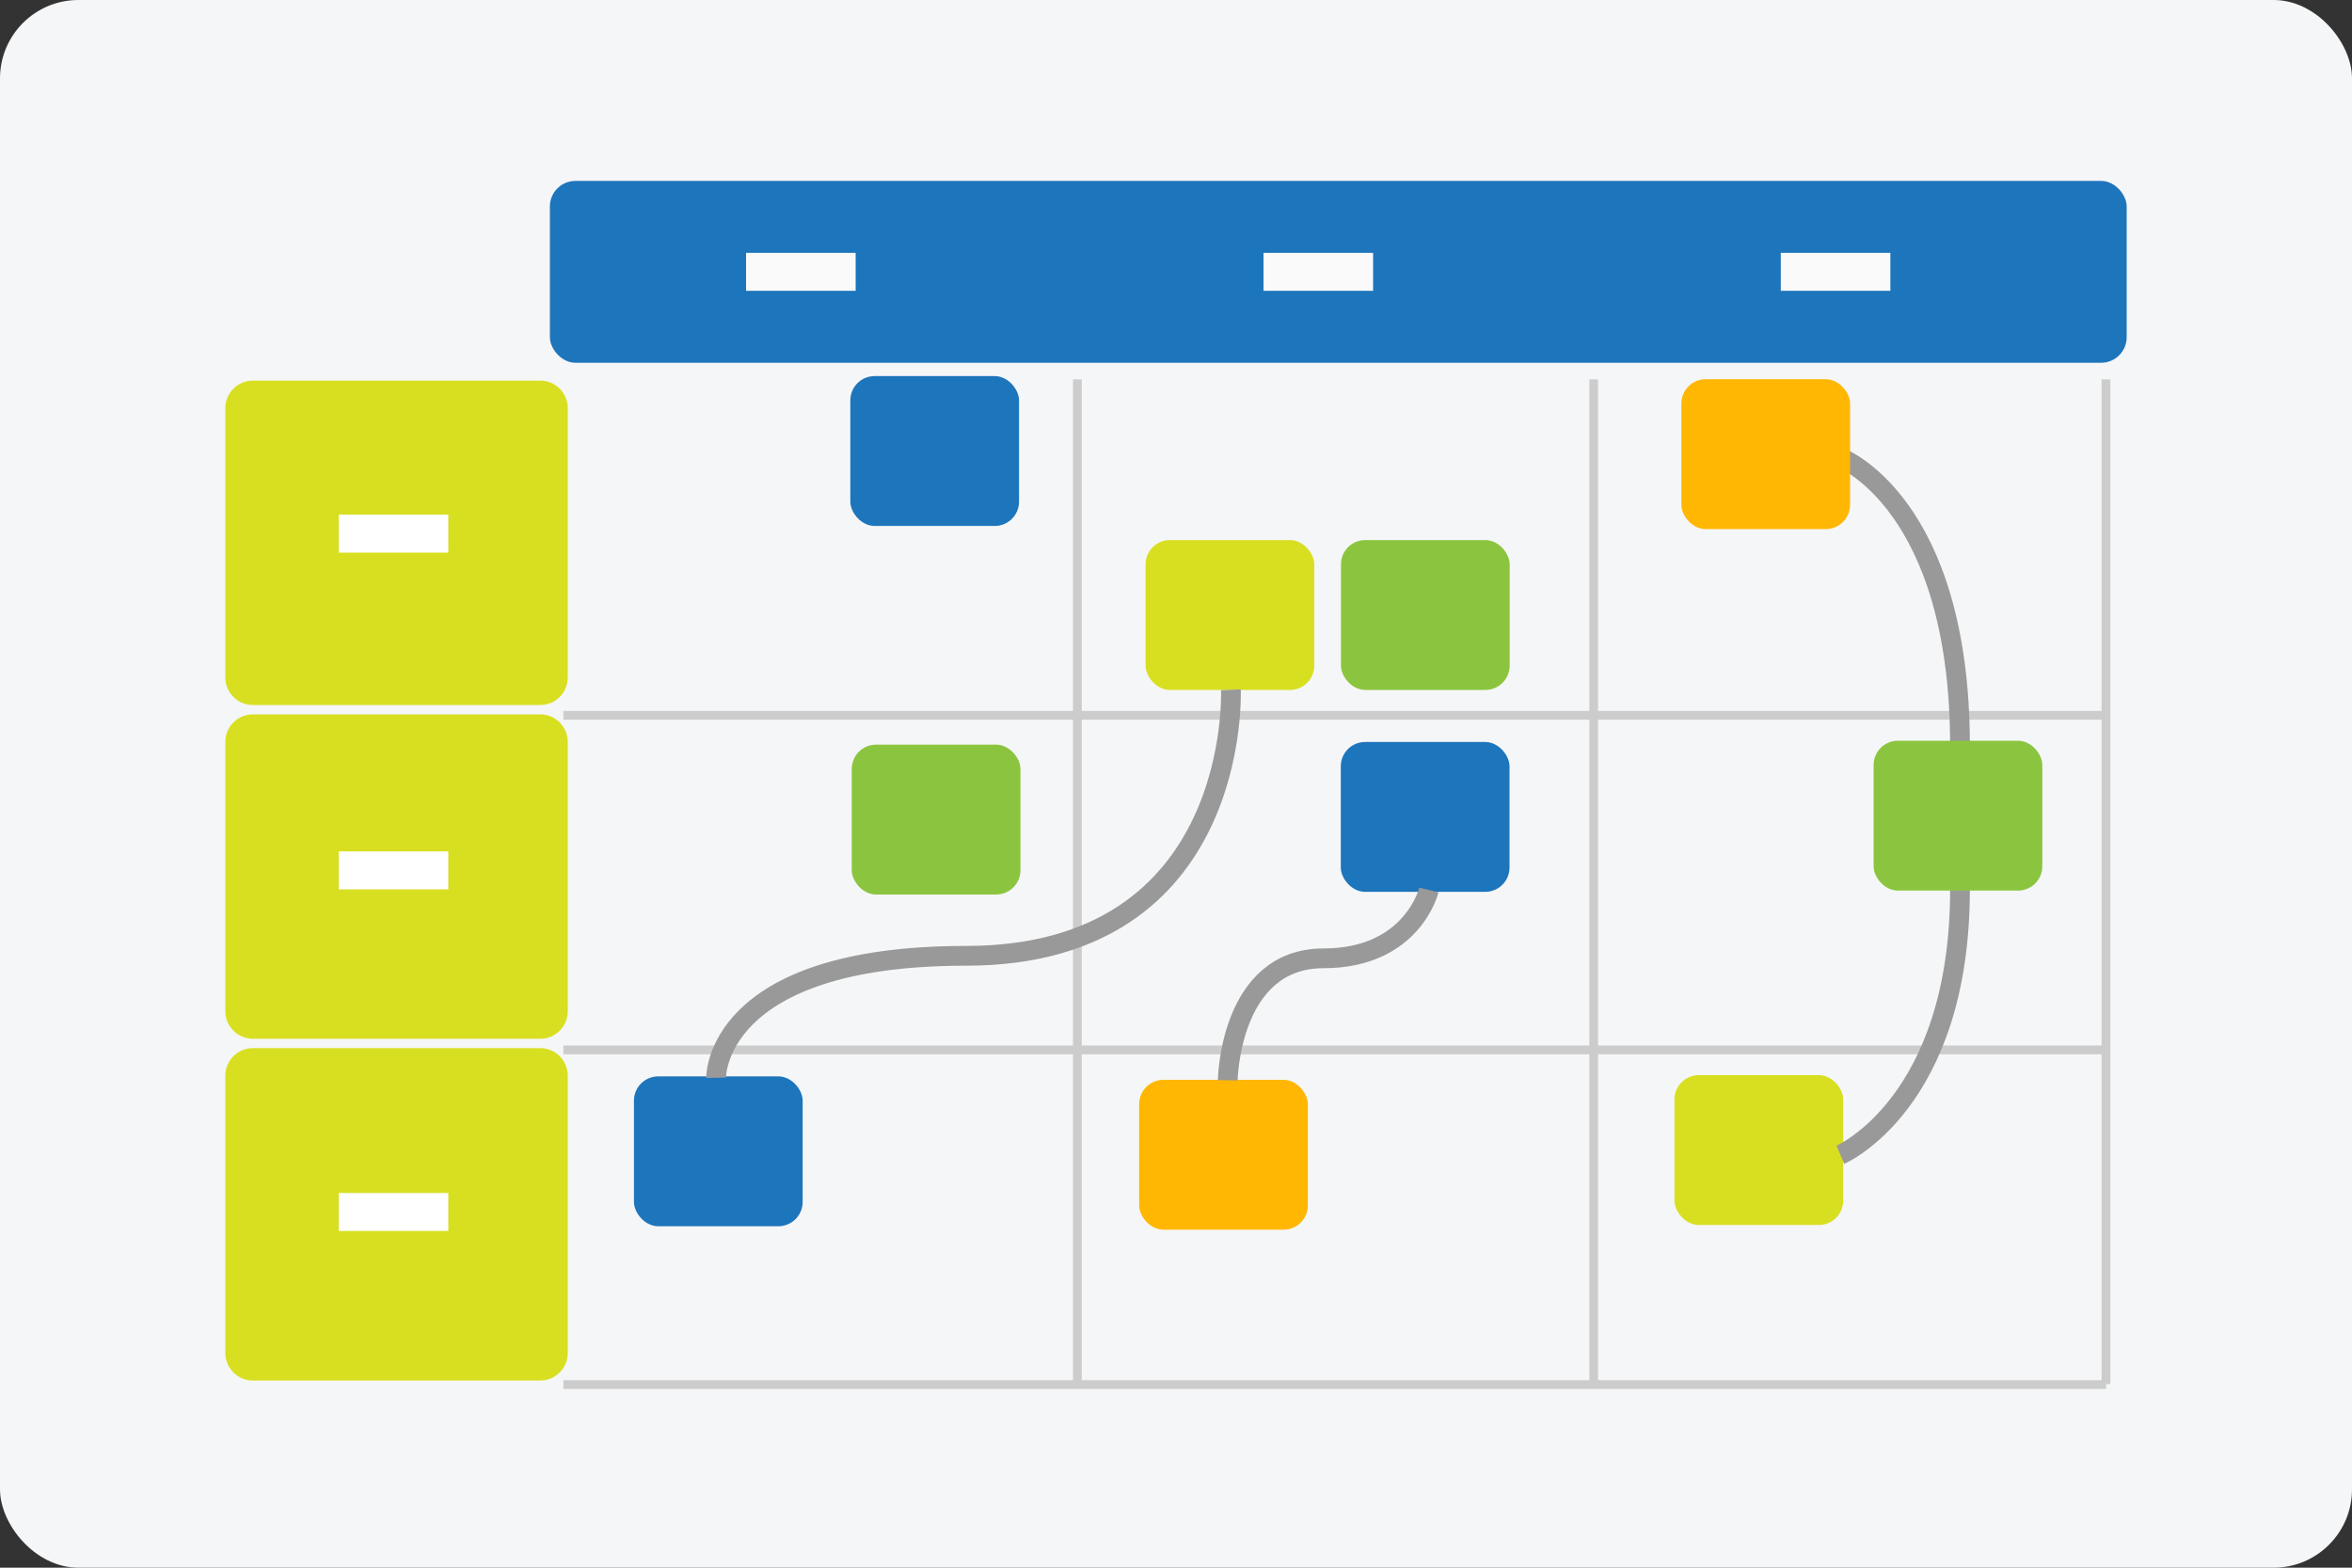 <?xml version="1.0" encoding="UTF-8"?><svg id="uuid-a71321eb-1d68-4251-b60c-b156635df5e2" xmlns="http://www.w3.org/2000/svg" width="150" height="100" viewBox="0 0 150 100"><rect x="0" y="0" width="150" height="100" fill="#333333" stroke="none"/><rect width="150" height="100" rx="5" ry="5" style="fill:#f5f6f7; stroke-width:0px;"/><rect x="35.07" y="11.54" width="100.56" height="11.6" rx="1.63" ry="1.63" style="fill:#1d75bc; stroke-width:0px;"/><line x1="35.93" y1="45.63" x2="134.32" y2="45.63" style="fill:none; stroke:#ccc; stroke-miterlimit:10; stroke-width:.56px;"/><line x1="35.93" y1="66.97" x2="134.32" y2="66.97" style="fill:none; stroke:#ccc; stroke-miterlimit:10; stroke-width:.56px;"/><line x1="35.93" y1="88.32" x2="134.32" y2="88.32" style="fill:none; stroke:#ccc; stroke-miterlimit:10; stroke-width:.56px;"/><line x1="68.71" y1="24.2" x2="68.71" y2="88.29" style="fill:none; stroke:#ccc; stroke-miterlimit:10; stroke-width:.56px;"/><line x1="101.64" y1="24.2" x2="101.64" y2="88.29" style="fill:none; stroke:#ccc; stroke-miterlimit:10; stroke-width:.56px;"/><line x1="134.31" y1="24.2" x2="134.31" y2="88.29" style="fill:none; stroke:#ccc; stroke-miterlimit:10; stroke-width:.56px;"/><path d="m16.12,24.28h18.34c.97,0,1.75.79,1.75,1.76v17.17c0,.97-.78,1.76-1.75,1.76h-18.34c-.97,0-1.75-.79-1.75-1.76v-17.17c0-.97.78-1.76,1.75-1.76Z" style="fill:#d8df21; stroke-width:0px;"/><path d="m16.12,45.57h18.34c.97,0,1.75.79,1.75,1.76v17.17c0,.97-.78,1.76-1.75,1.76h-18.34c-.97,0-1.75-.79-1.75-1.76v-17.17c0-.97.78-1.76,1.75-1.76Z" style="fill:#d8df21; stroke-width:0px;"/><path d="m16.12,66.86h18.34c.97,0,1.75.79,1.75,1.76v17.68c0,.97-.78,1.76-1.75,1.76h-18.34c-.97,0-1.75-.79-1.75-1.76v-17.68c0-.97.78-1.76,1.75-1.76Z" style="fill:#d8df21; stroke-width:0px;"/><rect x="54.23" y="23.99" width="10.76" height="9.56" rx="1.55" ry="1.55" style="fill:#1d75bc; stroke-width:0px;"/><rect x="85.51" y="47.33" width="10.76" height="9.56" rx="1.55" ry="1.55" style="fill:#1d75bc; stroke-width:0px;"/><rect x="106.79" y="68.58" width="10.76" height="9.56" rx="1.55" ry="1.55" style="fill:#d8df21; stroke-width:0px;"/><rect x="72.65" y="68.88" width="10.76" height="9.56" rx="1.55" ry="1.55" style="fill:#ffb703; stroke-width:0px;"/><rect x="73.06" y="34.45" width="10.76" height="9.56" rx="1.55" ry="1.55" style="fill:#d8df21; stroke-width:0px;"/><rect x="85.52" y="34.45" width="10.76" height="9.56" rx="1.55" ry="1.55" style="fill:#8bc53f; stroke-width:0px;"/><rect x="54.32" y="47.5" width="10.76" height="9.56" rx="1.55" ry="1.55" style="fill:#8bc53f; stroke-width:0px;"/><rect x="40.43" y="68.66" width="10.76" height="9.56" rx="1.55" ry="1.55" style="fill:#1d75bc; stroke-width:0px;"/><rect x="21.6" y="54.31" width="6.99" height="2.42" style="fill:#fff; stroke-width:0px;"/><rect x="21.6" y="76.1" width="6.99" height="2.42" style="fill:#fff; stroke-width:0px;"/><rect x="21.6" y="32.83" width="6.99" height="2.42" style="fill:#fff; stroke-width:0px;"/><rect x="47.58" y="16.13" width="6.99" height="2.42" style="fill:#fafafa; stroke-width:0px;"/><rect x="80.58" y="16.13" width="6.99" height="2.42" style="fill:#fafafa; stroke-width:0px;"/><rect x="113.57" y="16.13" width="6.99" height="2.42" style="fill:#fafafa; stroke-width:0px;"/><path d="m45.67,68.75s-.15-7.78,15.93-7.78c17.63,0,16.9-16.97,16.9-16.97" style="fill:none; stroke:#999; stroke-miterlimit:10; stroke-width:1.26px;"/><path d="m78.3,68.91s.11-7.78,6.11-7.78c5.67,0,6.72-4.36,6.72-4.36" style="fill:none; stroke:#999; stroke-miterlimit:10; stroke-width:1.26px;"/><path d="m117.37,29.19s7.63,2.87,7.63,18.4" style="fill:none; stroke:#999; stroke-miterlimit:10; stroke-width:1.26px;"/><path d="m117.37,73.66s7.63-3.27,7.63-16.95" style="fill:none; stroke:#999; stroke-miterlimit:10; stroke-width:1.26px;"/><rect x="119.49" y="47.25" width="10.76" height="9.56" rx="1.55" ry="1.55" style="fill:#8bc53f; stroke-width:0px;"/><rect x="107.23" y="24.19" width="10.76" height="9.56" rx="1.55" ry="1.55" style="fill:#ffb703; stroke-width:0px;"/></svg>
